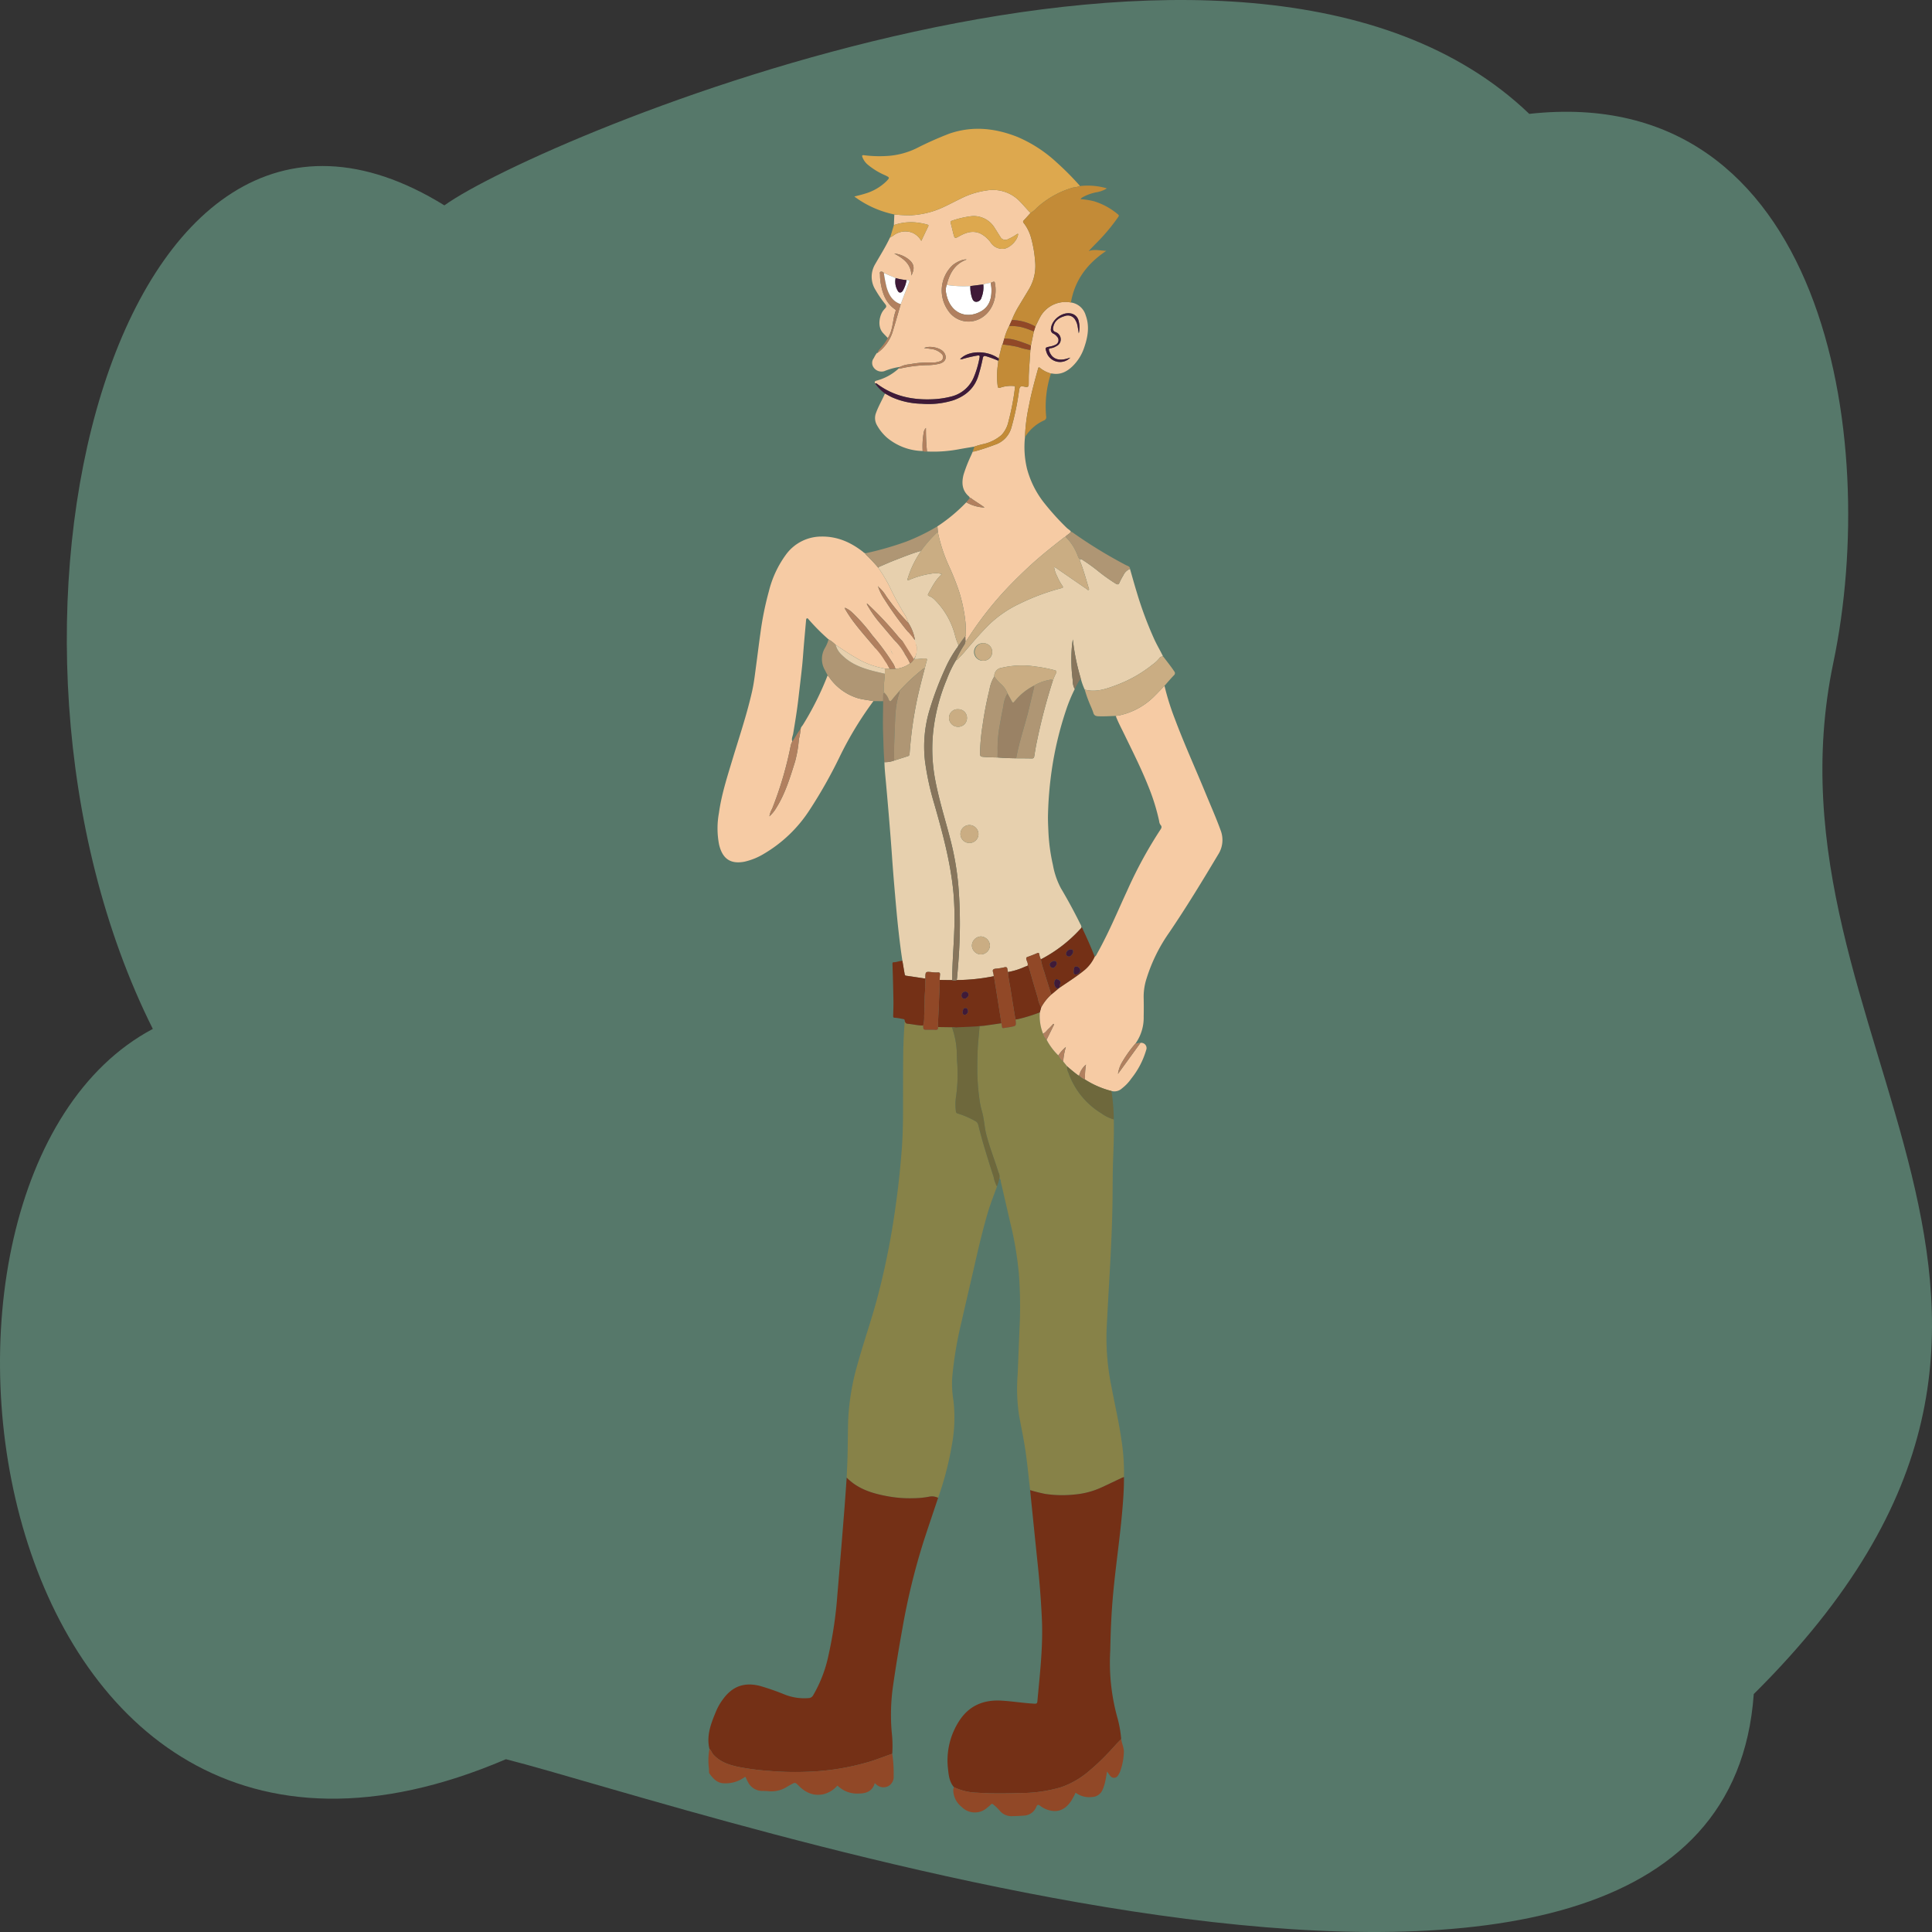 <svg xmlns="http://www.w3.org/2000/svg" width="600" height="600" viewBox="0 0 600 600">
  <rect x="0" y="0" width="600" height="600" fill="#333333" stroke="none"/>
  <title>character-nigel-dungsworth-full</title>
  <g id="Background">
    <path d="M544.645,526.105c122.376-121.409,0-202.348,24.715-320.314,14.671-70.028-2.749-180.572-94.432-170.429-88.92-85.186-308.079,7.638-336.922,28.416C35.792.546-13.656,197.342,47.459,319.539-41.278,366.568-6.049,616.237,157.12,546.34,213.784,560.598,534.408,671.02,544.645,526.105Z" fill="#56786a"/>
    <g>
      <g>
        <path d="M319.914,462.776c-.55-4.764-.972-9.545-1.77-14.277-.511-3.031-1.139-6.042-1.687-9.067a56.563,56.563,0,0,1-.413-12.582c.214-4.964.383-9.929.606-14.892a136.101,136.101,0,0,0-.223-16.335,108.653,108.653,0,0,0-2.743-16.174c-.948-4.122-1.888-8.246-2.859-12.363-.089-.376.015-.876-.469-1.099a2.697,2.697,0,0,0-.264-1.864c-1.219-3.92-2.731-7.744-3.773-11.726-.592-2.262-.658-4.603-1.26-6.854-.246-.921-.507-1.844-.669-2.782a64.589,64.589,0,0,1-.738-6.427c-.216-3.045-.156-6.087-.073-9.124.078-2.855.418-5.702.643-8.553.506-.04,1.016-.056,1.518-.125,1.757-.241,3.512-.501,5.267-.754.059.385.132.769.175,1.155.039.356.252.385.537.339.743-.12,1.492-.211,2.231-.354,1.622-.314,1.62-.324,1.48-1.982-.009-.111-.001-.224-0-.336.222-.029.447-.047.666-.09a50.17,50.17,0,0,0,6.829-2.111,14.987,14.987,0,0,0,.997,6.617,3.608,3.608,0,0,0,1.111,1.872,18.903,18.903,0,0,0,3.644,4.887,4.799,4.799,0,0,0,1.511,1.879q.614.756,1.227,1.513a3.175,3.175,0,0,0,.372,1.897,24.107,24.107,0,0,0,10.324,12.735,11.9,11.9,0,0,0,3.784,1.838c.071,3.923-.014,7.842-.183,11.762-.206,4.768-.139,9.541-.221,14.311-.118,6.856-.427,13.706-.811,20.552-.353,6.31-.723,12.619-1.03,18.932a76.077,76.077,0,0,0,1.597,17.833c1.035,5.484,2.297,10.927,3.074,16.459a64.437,64.437,0,0,1,.733,11.22c-.21.078-.428.14-.629.235-2.069.974-4.127,1.97-6.204,2.928a25.308,25.308,0,0,1-8.617,2.276,36.018,36.018,0,0,1-8.942-.185A48.432,48.432,0,0,1,319.914,462.776Z" fill="#878248"/>
        <path d="M350.93,176.677c.686,2.378,1.335,4.768,2.066,7.132a115.981,115.981,0,0,0,5.515,14.806c.823,1.765,1.818,3.435,2.661,5.186-.356.145-.78.13-1.033.508a10.252,10.252,0,0,1-2.272,2.134,40.135,40.135,0,0,1-10.906,6.22c-3.239,1.235-6.513,2.444-10.092,1.509a19.833,19.833,0,0,1-1.234-3.491,67.198,67.198,0,0,1-2.453-12.1,32.221,32.221,0,0,0-.391,3.599,49.719,49.719,0,0,0,.354,9.1,5.301,5.301,0,0,0,.628,2.714,48.673,48.673,0,0,0-2.708,6.562,106.638,106.638,0,0,0-4.459,18.78,115.031,115.031,0,0,0-1.134,13.445c-.055,1.773.035,3.55.112,5.327a58.074,58.074,0,0,0,1.412,10.519,24.636,24.636,0,0,0,2.451,7.179q3.24,5.47,6.054,11.159a1.928,1.928,0,0,1,.341,1.03c-.05.303-.299.468-.483.673A43.868,43.868,0,0,1,323.248,297.934a5.512,5.512,0,0,1-.49-1.604c-.1-.417-.242-.49-.638-.323-.986.416-1.981.815-2.992,1.167-.48.167-.466.391-.364.82.151.635.625,1.227.334,1.939-.287.107-.575.216-.863.322a21.684,21.684,0,0,1-5.189,1.619,4.115,4.115,0,0,1-.172-.729c-.037-.667-.251-.933-.998-.732a15.826,15.826,0,0,1-2.579.407c-.785.076-1.186.314-.864,1.186a5.917,5.917,0,0,1,.189,1.16,59.795,59.795,0,0,1-11.538,1.2,3.355,3.355,0,0,0,.12-.491c.393-4.267.716-8.542.835-12.824a142.587,142.587,0,0,0-.419-16.07,87.806,87.806,0,0,0-2.506-14.385c-1.617-6.303-3.617-12.51-4.772-18.931a50.971,50.971,0,0,1-.358-15.837,58.753,58.753,0,0,1,4.032-14.811,35.75,35.75,0,0,1,2.887-6.002c.298.02.457-.196.628-.38.711-.764,1.445-1.509,2.118-2.306,2.383-2.822,4.793-5.614,7.402-8.239a35.576,35.576,0,0,1,9.572-6.6,69.417,69.417,0,0,1,12.992-4.835c.525-.141.628-.296.316-.716a17.467,17.467,0,0,1-1.66-3.044,8.07,8.07,0,0,1-.908-2.78,2.169,2.169,0,0,1,1.004.541c3.047,2.091,6.083,4.197,9.131,6.287.172.118.358.403.577.265.271-.171.071-.451.001-.684-.795-2.642-1.521-5.305-2.508-7.887a1.813,1.813,0,0,1-.233-.974,1.131,1.131,0,0,1,.87.22,54.24,54.24,0,0,1,4.676,3.356,56.303,56.303,0,0,0,5.577,3.989c.543.325.903.433,1.209-.299a18.321,18.321,0,0,1,1.189-2.243A3.812,3.812,0,0,1,350.93,176.677Zm-23.93,34.616a22.159,22.159,0,0,1,.918-2.164c.334-.612.162-.834-.442-.997a45.998,45.998,0,0,0-5.872-1.132,27.464,27.464,0,0,0-10.567.404,2.558,2.558,0,0,0-2.244,2.668,11.521,11.521,0,0,0-1.497,4.076,106.238,106.238,0,0,0-2.103,10.82,63.144,63.144,0,0,0-.838,9.135c0.0.654.245.876.879.936,1.519.146,3.041.164,4.564.195,1.926.179,3.858.222,5.79.261,1.613.014,3.226.01,4.839.051.573.015.71-.276.787-.756.226-1.415.447-2.832.74-4.234A181.38,181.38,0,0,1,327,211.293Zm-22.381,85.118a2.908,2.908,0,0,0,2.816-2.797,2.967,2.967,0,0,0-2.849-2.791,2.918,2.918,0,0,0-2.75,2.776A2.845,2.845,0,0,0,304.62,296.411Zm-.75-37.41a2.834,2.834,0,0,0-2.821-2.773,2.782,2.782,0,0,0-.065,5.563A2.778,2.778,0,0,0,303.869,259.001Zm1.411-53.813A2.722,2.722,0,1,0,305.303,199.75a2.72,2.72,0,1,0-.023,5.438ZM297.609,220.268a2.653,2.653,0,0,0-2.874,2.753,2.781,2.781,0,0,0,2.713,2.684,2.706,2.706,0,0,0,2.857-2.686A2.675,2.675,0,0,0,297.609,220.268Z" fill="#e7d0ae"/>
        <path d="M309.616,368.478c-.952,2.682-2.028,5.328-2.83,8.054-1.607,5.466-2.909,11.014-4.169,16.57-1.341,5.913-2.757,11.809-4.087,17.724a116.889,116.889,0,0,0-2.847,17.44,32.842,32.842,0,0,0,.413,6.669,46.245,46.245,0,0,1-.411,13.403,98.445,98.445,0,0,1-4.346,16.834,4.239,4.239,0,0,0-2.923-.335,26.824,26.824,0,0,1-4.529.443,37.612,37.612,0,0,1-8.49-.655c-4.63-.864-9.037-2.239-12.453-5.74.094-2.31.219-4.619.274-6.93.086-3.64.085-7.283.192-10.922a74.27,74.27,0,0,1,2.966-17.559c1.827-6.631,4.118-13.123,5.912-19.764a231.423,231.423,0,0,0,5.091-23.978q1.784-11.207,2.651-22.518c.309-3.939.404-7.891.413-11.844.014-5.931-.003-11.862.055-17.793.034-3.498.221-6.993.477-10.484.159.408.307.785.862.835,1.62.147,3.211.554,4.849.56.059,1.315.059,1.315,1.358,1.32.785.003,1.573-.037,2.354.021.69.051,1.006-.167.895-.876l4.406.064a3.106,3.106,0,0,0,.079.413,26.618,26.618,0,0,1,1.337,6.838c.076,1.265.014,2.536.154,3.792a50.651,50.651,0,0,1-.286,10.007,16.992,16.992,0,0,0-.115,5.122.7.7,0,0,0,.62.63,28.377,28.377,0,0,1,5.357,2.312,1.791,1.791,0,0,1,.981,1.259c.541,2.153,1.108,4.301,1.742,6.429q1.434,4.813,2.986,9.591A11.001,11.001,0,0,0,309.616,368.478Z" fill="#878248"/>
        <path d="M319.914,462.776a48.432,48.432,0,0,0,4.748,1.186,36.018,36.018,0,0,0,8.942.185,25.308,25.308,0,0,0,8.617-2.276c2.077-.957,4.135-1.953,6.204-2.928.202-.095.419-.158.629-.235.031,3.672-.244,7.33-.568,10.983-.795,8.965-2.17,17.868-2.927,26.837-.451,5.342-.66,10.699-.757,16.06a63.76,63.76,0,0,0,2.331,21.273,35.723,35.723,0,0,1,1.065,6.24c-1.422,1.366-2.684,2.884-4.05,4.302a68.768,68.768,0,0,1-5.837,5.52,26.822,26.822,0,0,1-8.705,5.091,43.813,43.813,0,0,1-12.307,1.819c-4.598.129-9.209.214-13.814-.096a17.776,17.776,0,0,1-7.234-1.723c-1.379-1.587-1.62-3.583-1.823-5.526a22.556,22.556,0,0,1,3.454-15.033c3.088-4.769,7.548-6.625,13.116-6.307,3.449.197,6.858.773,10.307.95.649.033.812-.166.865-.755.772-8.518,1.794-17.02,1.393-25.603q-.39-8.334-1.26-16.631-.817-7.833-1.61-15.668Q320.301,466.609,319.914,462.776Z" fill="#743016"/>
        <path d="M271.251,217.737A108.724,108.724,0,0,0,260.697,235.165a147.877,147.877,0,0,1-9.341,16.491,42.567,42.567,0,0,1-14.142,13.514,20.043,20.043,0,0,1-6.017,2.436c-4.564.872-6.886-1.133-7.88-5.313a26.38,26.38,0,0,1-.049-9.796c.758-5.521,2.446-10.808,4.044-16.117,2.167-7.199,4.595-14.324,6.253-21.668.613-2.716.913-5.489,1.285-8.245.451-3.342.85-6.69,1.33-10.029A97.728,97.728,0,0,1,238.78,183.631,32.365,32.365,0,0,1,244.065,172.271,13.607,13.607,0,0,1,255.1,166.633c5.003-.076,9.175,1.815,12.986,4.805a1.501,1.501,0,0,0,.637.4c.034.103.037.237.106.305a54.479,54.479,0,0,1,3.93,4.17,48.048,48.048,0,0,1,3.442,5.707c1.276,2.731,2.714,5.374,4.233,7.978a11.717,11.717,0,0,1,1.686,3.474,65.173,65.173,0,0,1-6.898-8.323,11.603,11.603,0,0,0-2.416-2.892c-.037-.069-.073-.139-.109-.209-.02.019-.059.046-.056.054.032.069.072.135.11.202a16.146,16.146,0,0,0,1.93,3.83,100.769,100.769,0,0,0,7.271,10.058,1.519,1.519,0,0,0-.638.747,4.423,4.423,0,0,0-.243,3.006c-.806-.863-1.68-1.673-2.408-2.598a108.196,108.196,0,0,0-9.046-9.609c-.098-.097-.176-.292-.447-.177a35.183,35.183,0,0,0,4.407,6.293q2.256,2.685,4.525,5.358a4.08,4.08,0,0,0-.577.477c-1.437,1.705-1.017,3.338,1.028,4.046.948.328,1.67-.205,2.425-.619a15.848,15.848,0,0,1,1.655,2.912,9.117,9.117,0,0,1-4.556,1.694,6.084,6.084,0,0,0-.879-1.912,74.361,74.361,0,0,0-6.286-8.494,53.896,53.896,0,0,0-6.207-7.046,7.287,7.287,0,0,0-2.305-1.533.234.234,0,0,0-.029-.057c-.008-.009-.028-.006-.043-.008l.08.058a.804.804,0,0,0,.183.627,38.361,38.361,0,0,0,2.275,3.452c2.315,3.12,4.935,5.988,7.408,8.977a.494.494,0,0,0-.396.266,2.556,2.556,0,0,0-.003,2.472,3.093,3.093,0,0,0,2.972.808,17.138,17.138,0,0,1,1.471,2.394l-1.515-.014a1.658,1.658,0,0,0-.375-.151,24.94,24.94,0,0,1-8.608-3.277c-2.19-1.212-4.224-2.665-6.319-4.023a9.704,9.704,0,0,0-2.184-1.688,64.678,64.678,0,0,1-6.314-6.358c-.105-.128-.243-.274-.432-.17-.193.106-.215.311-.233.515-.221,2.522-.454,5.044-.67,7.566-.19,2.215-.321,4.437-.552,6.648-.35,3.356-.766,6.705-1.15,10.057-.422,3.689-1.022,7.35-1.638,11.01-.135.8-.612,1.584-.258,2.44a4.026,4.026,0,0,0-.492,1.239,112.14,112.14,0,0,1-5.776,19.635,7.162,7.162,0,0,0-.847,2.362l-.088.064c.017-.002.04.001.048-.009a.258.258,0,0,0,.03-.066,10.697,10.697,0,0,0,2.171-2.672c2.783-4.439,4.259-9.416,5.811-14.352a38.706,38.706,0,0,0,1.183-6.965,17.227,17.227,0,0,0,.524-3.147l-.007.009c.162-.039.15-.098.02-.17a4.199,4.199,0,0,1,.643-.987,93.799,93.799,0,0,0,7.742-15.494c.145.172.301.337.435.517a16.821,16.821,0,0,0,8.809,6.539C267.906,217.266,269.594,217.409,271.251,217.737Z" fill="#f6cba4"/>
        <path d="M262.945,458.887c3.416,3.5,7.823,4.876,12.453,5.74a37.612,37.612,0,0,0,8.49.655,26.824,26.824,0,0,0,4.529-.443,4.239,4.239,0,0,1,2.923.335c-1.507,4.513-3.048,9.016-4.515,13.542a207.722,207.722,0,0,0-6.582,27.072c-1.091,6.018-2.086,12.052-2.948,18.107a62.88,62.88,0,0,0-.374,13.924,37.764,37.764,0,0,1,.174,6.841c-2.463.814-4.861,1.805-7.353,2.542a76.435,76.435,0,0,1-18.871,3.032,95.805,95.805,0,0,1-12.027-.263,78.349,78.349,0,0,1-9.527-1.243c-2.895-.619-5.677-1.513-7.763-3.827-.493-.547-.666-1.287-1.235-1.761-1.018-4.316.592-8.16,2.196-11.993a17.178,17.178,0,0,1,2.008-3.426c2.938-4.046,6.64-5.38,11.511-4.137a75.986,75.986,0,0,1,7.75,2.707,16.506,16.506,0,0,0,7.32,1.067,1.66,1.66,0,0,0,1.421-.857,41.379,41.379,0,0,0,4.765-12.417,128.217,128.217,0,0,0,2.752-18.656q1.114-13.117,2.155-26.24C262.473,465.756,262.697,462.321,262.945,458.887Z" fill="#743016"/>
        <path d="M323.923,321.017a14.987,14.987,0,0,1-.997-6.617q.206-.759.412-1.518a14.989,14.989,0,0,1,3.15-4.015q1.125-.94,2.25-1.881.148-.111.295-.221c2.484-1.718,5.056-3.319,7.411-5.212a11.635,11.635,0,0,0,3.518-4.464c.413-.159.533-.562.722-.896.984-1.743,1.898-3.523,2.789-5.316,2.323-4.676,4.354-9.485,6.557-14.216a134.142,134.142,0,0,1,10.214-18.802c.39-.576.77-1.069.119-1.745a2.317,2.317,0,0,1-.371-1.105,64.828,64.828,0,0,0-3.427-10.955c-2.208-5.534-4.899-10.847-7.496-16.204-.885-1.825-1.85-3.615-2.566-5.52.471-.076.949-.121,1.411-.233a21.905,21.905,0,0,0,10.317-5.62c1.166-1.137,2.278-2.33,3.415-3.498a78.51,78.51,0,0,0,3.2,10.237c2.903,7.769,6.345,15.318,9.499,22.984,1.599,3.885,3.302,7.725,4.742,11.677a8.344,8.344,0,0,1-.79,7.53c-4.909,8.214-9.878,16.392-15.261,24.308a51.368,51.368,0,0,0-6.903,13.982,18.641,18.641,0,0,0-.963,5.892c.049,2.033.056,4.069.011,6.102a13.85,13.85,0,0,1-2.523,8.353,37.618,37.618,0,0,0-4.001,5.522,10.139,10.139,0,0,0-1.457,3.924l6.98-9.611a1.634,1.634,0,0,1,1.765,2.246,25.635,25.635,0,0,1-4.581,8.795,13.753,13.753,0,0,1-2.963,3.115,3.421,3.421,0,0,1-3.232.781,27.981,27.981,0,0,1-8.198-3.551,22.691,22.691,0,0,1,.287-4.64,6.6,6.6,0,0,0-2.125,3.395c-.192.057-.299-.065-.44-.17-1.136-.843-2.218-1.75-3.276-2.686q-.614-.756-1.227-1.513a20.174,20.174,0,0,1,.823-4.506,12.307,12.307,0,0,0-2.334,2.627,18.891,18.891,0,0,1-3.644-4.887q1.172-2.379,2.343-4.757l-.252-.171c-.481.51-.93,1.056-1.452,1.52C325.094,319.997,324.69,320.715,323.923,321.017Z" fill="#f6cba4"/>
        <path d="M275.724,104.988c-.505-.532-1.019-1.055-1.513-1.596-1.881-2.062-1.028-5.663.232-7.125.166-.192.329-.388.504-.571.407-.425.333-.79-.024-1.241a33.584,33.584,0,0,1-3.011-4.387,7.621,7.621,0,0,1-.163-7.958c1.549-2.712,3.225-5.351,4.567-8.177a.317.317,0,0,0,.188-.35l-.006.004c.528-.008.85-.415,1.248-.662a6.123,6.123,0,0,1,5.507-.683,5.806,5.806,0,0,1,2.86,2.571c.75-1.572,1.44-3.044,2.155-4.504.205-.42-.078-.504-.348-.577a20.375,20.375,0,0,0-4.242-.708,16.349,16.349,0,0,0-6.074.882q.071-1.651.141-3.301a44.133,44.133,0,0,0,5.22.25,27.934,27.934,0,0,0,6.476-1.155c3.084-.923,5.849-2.551,8.731-3.923a25.82,25.82,0,0,1,8.348-2.647,11.59,11.59,0,0,1,10.131,3.346c1.167,1.187,2.215,2.478,3.393,3.652-.681.752-1.348,1.517-2.05,2.248-.304.317-.368.511-.053.905a13.024,13.024,0,0,1,2.254,4.513,36.851,36.851,0,0,1,1.249,7.137,14.186,14.186,0,0,1-1.825,8.775c-.987,1.678-2.021,3.328-3.012,5.004a27.715,27.715,0,0,0-2.364,4.665q-.415.927-.83,1.854a18.681,18.681,0,0,0-1.519,3.919l-.544,1.845a1.546,1.546,0,0,0-.335.838c-.297,1.164-.578,2.332-.865,3.498-3.598-2.63-9.487-2.53-11.986.217a1.371,1.371,0,0,0,.887-.094,42.213,42.213,0,0,1,4.54-1.04c.489-.064.745-.004.622.599a29.03,29.03,0,0,1-1.802,6.157,10.164,10.164,0,0,1-6.945,5.964,27.661,27.661,0,0,1-6.369.88c-6.015.184-11.634-1.057-16.565-4.694a.894.894,0,0,0-.766-.27c-.226-.452-.1-.678.405-.827a16.31,16.31,0,0,0,6.729-3.6l.16-.175-.014.011a2.623,2.623,0,0,0,.591-.022,41.404,41.404,0,0,1,8.379-1.04,15.853,15.853,0,0,0,3.935-.499c1.716-.545,2.208-1.878,1.299-3.326-1.06-1.69-4.784-2.307-6.261-1.467.703.085,1.364.131,2.01.251a5.511,5.511,0,0,1,3.411,1.521,1.355,1.355,0,0,1-.588,2.352,6.662,6.662,0,0,1-2.498.376,29.31,29.31,0,0,0-6.824.53,8.23,8.23,0,0,0-2.986.802,20.424,20.424,0,0,0-4.88,1.329,2.988,2.988,0,0,1-3.335-1.165,2.419,2.419,0,0,1,.095-2.916,7.392,7.392,0,0,1,1.011-1.646c.069.119.136.174.192-.008l-.01.01a13.047,13.047,0,0,0,4.533-6.175c.909-2.958,1.746-5.938,2.614-8.908q1.24-3.253,2.481-6.507c.353-.921.347-.934-.681-.959a18.498,18.498,0,0,1-3.392-.636l-3.652-1.563a.907.907,0,0,0-1.033-.389c-.349.112-.156.595-.158.91a16.795,16.795,0,0,0,.364,3.433c.588,2.913,1.707,5.546,4.278,7.31.33.227.241.436.141.716a14.436,14.436,0,0,0-.565,2.289C277.144,101.102,276.903,103.187,275.724,104.988Zm31.963-17.145a9.324,9.324,0,0,0-2.31.489l-4.033.505a35.121,35.121,0,0,1-7.346-.339c.891-3.527,2.458-6.532,6.204-7.899-1.374-.17-3.613,1.04-4.539,1.934a10.797,10.797,0,0,0-1.257,13.853,7.577,7.577,0,0,0,9.478,2.808c4.544-2.053,5.917-7.28,5.077-11.387a.338.338,0,0,0-.496-.287C308.199,87.608,307.946,87.733,307.687,87.843Zm8.505-15.199c-.319-.052-.519.172-.742.326a14.979,14.979,0,0,1-2.307,1.255,1.746,1.746,0,0,1-2.493-.686c-.58-.868-1.099-1.776-1.68-2.643a7.6,7.6,0,0,0-7.192-3.769,28.317,28.317,0,0,0-6.163,1.431c-.436.129-.437.422-.336.802.267,1.006.497,2.021.749,3.03.447,1.792.44,1.774,2.046.885,1.954-1.081,3.97-1.737,6.208-.83a8.941,8.941,0,0,1,3.485,3.004,4.264,4.264,0,0,0,4.377,1.737C314.122,76.601,316.083,74.404,316.193,72.644Zm-38.473,6.092c2.727,1.508,5.249,3.144,5.313,6.838.795-1.629,1.1-3.029-.216-4.472A8.502,8.502,0,0,0,277.72,78.736Z" fill="#f6cba4"/>
        <path d="M281.071,199.946a4.425,4.425,0,0,1,.243-3.006,1.519,1.519,0,0,1,.638-.747c.8.792,1.33,1.817,2.209,2.541a.247.247,0,0,0,.026.063c.007.01.03.008.045.012l-.08-.066a13.957,13.957,0,0,0-2.031-5.27,11.717,11.717,0,0,0-1.686-3.474c-1.519-2.604-2.958-5.247-4.233-7.978a48.024,48.024,0,0,0-3.442-5.706,1.634,1.634,0,0,1,.842-.531c1.445-.621,2.883-1.263,4.35-1.828,2.671-1.029,5.322-2.119,8.086-2.89-.143.242-.275.492-.432.725a29.635,29.635,0,0,0-3.648,7.689c-.064.203-.272.43-.103.634.19.228.437.007.614-.068a27.377,27.377,0,0,1,6.819-1.905,6.451,6.451,0,0,1,3.229.161c-1.967,1.719-3.002,3.896-4.175,5.981-.236.42-.28.657.271.849a4.73,4.73,0,0,1,1.669,1.133,24.11,24.11,0,0,1,6.286,10.942,18.447,18.447,0,0,0,1.083,3.103,2.111,2.111,0,0,1-.507.963,38.263,38.263,0,0,0-2.947,4.946,100.652,100.652,0,0,0-5.52,14.274,39.572,39.572,0,0,0-1.418,15.821,84.741,84.741,0,0,0,2.901,13.372c2.6,9.082,5.067,18.188,5.953,27.642a92.22,92.22,0,0,1,.235,11.845c-.177,5.072-.632,10.133-.633,15.213l-3.894-.053c.032-.534.048-1.07.102-1.603.052-.517-.073-.779-.675-.735a9.349,9.349,0,0,1-1.693-.063c-2.168-.236-2.167-.244-2.178,1.907a2.61,2.61,0,0,1-.423.005c-1.844-.273-3.686-.563-5.532-.818-.385-.053-.434-.304-.481-.569-.238-1.352-.462-2.707-.691-4.061-.484-3.108-.865-6.229-1.214-9.355-.468-4.19-.825-8.389-1.191-12.588q-.469-5.378-.844-10.761c-.25-3.646-.546-7.289-.846-10.932q-.488-5.924-1.026-11.844c-.191-2.071-.418-4.138-.462-6.22a7.984,7.984,0,0,0,3.024-.501q2.135-.683,4.269-1.366a.664.664,0,0,0,.513-.671q.24-3.362.645-6.71c.344-2.845.801-5.67,1.343-8.483.741-3.838,1.744-7.614,2.727-11.395.205-.787.385-1.582.623-2.36.164-.535.01-.705-.538-.716-1.102-.023-2.182.29-3.286.176a7.675,7.675,0,0,0,.687-3.842c-.023-.635-.219-.826-.821-.509a2.593,2.593,0,0,1-1.722.252c-.418-.081-.551-.665-1.051-.633Z" fill="#e7d0ae"/>
        <path d="M332.585,93.937a5.58,5.58,0,0,1,4.591,3.996c1.246,3.384.664,6.715-.469,9.995a14.474,14.474,0,0,1-3.58,5.772c-1.793,1.742-3.823,2.779-6.41,2.293a1.594,1.594,0,0,0-.339.008,9.358,9.358,0,0,1-3.299-1.659c-.44-.388-.562-.348-.722.238-1.032,3.772-2.084,7.541-2.8,11.388a53.655,53.655,0,0,0-1.238,9.782,28.778,28.778,0,0,0,.641,9.873,29.197,29.197,0,0,0,5.583,10.895,80.494,80.494,0,0,0,6.702,7.379c.437.44,1.032.7,1.367,1.245-.442.663-1.237.934-1.725,1.545a3.055,3.055,0,0,0-.446.244c-4.045,3.157-8.062,6.357-11.782,9.89-2.989,2.839-5.912,5.751-8.625,8.869a106.908,106.908,0,0,0-9.664,12.917c-.136.214-.22.472-.544.454l-.038-1.507c.265-.216.187-.519.179-.79-.035-1.181-.018-2.358-.139-3.544a48.771,48.771,0,0,0-2.014-9.637,83.262,83.262,0,0,0-3.099-7.773,49.029,49.029,0,0,1-3.446-10.49l-.149-1.857a51.747,51.747,0,0,0,8.973-7.465,12.388,12.388,0,0,0,5.662,1.618c-1.35-1.056-2.847-1.853-4.178-2.896-.093-.073-.267-.045-.403-.064a.756.756,0,0,0-.285-.502c-2.128-1.854-2.289-4.186-1.654-6.72a45.504,45.504,0,0,1,2.407-6.119c.149-.362.309-.72.464-1.08a2.514,2.514,0,0,0,.833-.118c2.07-.574,4.098-1.271,6.109-2.023a7.789,7.789,0,0,0,5.066-5.377,80.573,80.573,0,0,0,2.313-11.066c.253-1.709.332-1.875,2.001-1.51.8.175,1.027-.128,1.041-.811.022-1.101-.009-2.205.051-3.304.136-2.446.314-4.89.476-7.334q.082-.672.164-1.343l.904-4.394.502-1.545c.432-.879.84-1.77,1.3-2.635A8.981,8.981,0,0,1,332.585,93.937Zm-.17,17.126c-.542.156-1.079.34-1.629.462-2.468.548-4.223-.358-4.941-2.522-.153-.462-.207-.781.46-.856a4.19,4.19,0,0,0,1.738-.643,2.267,2.267,0,0,0,1.376-2.153,2.392,2.392,0,0,0-1.58-2.216c-.773-.275-.875-.754-.758-1.44.355-2.072,1.799-3.029,3.651-3.556a2.618,2.618,0,0,1,3.248,1.299,5.124,5.124,0,0,1,.655,1.731c.138.73.243,1.467.388,2.358a8.191,8.191,0,0,0-.078-4.019,3.022,3.022,0,0,0-2.392-2.164c-2.708-.547-6.002,2.017-6.179,4.762a1.344,1.344,0,0,0,.786,1.524,3.232,3.232,0,0,1,1.108.91,1.556,1.556,0,0,1-.441,2.508,6.301,6.301,0,0,1-1.852.587c-1.397.3-1.421.325-.989,1.699.042.134.09.267.142.398a4.437,4.437,0,0,0,7.276,1.323l.038-.011Z" fill="#f6cba4"/>
        <path d="M320.046,66.128c-1.178-1.174-2.226-2.465-3.393-3.652a11.59,11.59,0,0,0-10.131-3.346,25.82,25.82,0,0,0-8.348,2.647c-2.882,1.372-5.647,3-8.731,3.923a27.934,27.934,0,0,1-6.476,1.155,44.133,44.133,0,0,1-5.22-.25,31.725,31.725,0,0,1-8.491-3.074,30.54,30.54,0,0,1-3.929-2.499c1.122-.297,2.177-.525,3.197-.858a15.817,15.817,0,0,0,6.645-3.774c1.205-1.232,1.2-1.244-.296-1.971a21.866,21.866,0,0,1-5.469-3.365,5.798,5.798,0,0,1-1.549-2.191c-.197-.514-.191-.755.501-.663a37.836,37.836,0,0,0,7.872.173,24.151,24.151,0,0,0,8.44-2.355,104.737,104.737,0,0,1,10.219-4.547c7.194-2.458,14.218-1.685,21.124,1.057a42.1,42.1,0,0,1,12.169,7.924,86.997,86.997,0,0,1,6.77,6.778c.15.165.342.304.378.548a7.525,7.525,0,0,1-2.018.445,28.006,28.006,0,0,0-11.32,6.32A7.871,7.871,0,0,1,320.046,66.128Z" fill="#dda84e"/>
        <path d="M320.046,66.128a7.871,7.871,0,0,0,1.944-1.573,28.006,28.006,0,0,1,11.32-6.32,7.525,7.525,0,0,0,2.018-.445,21.215,21.215,0,0,1,7.817.536c.158.043.312.1.602.194a8.938,8.938,0,0,1-3.135,1.174,14.373,14.373,0,0,0-4.221,1.467,2.249,2.249,0,0,0-.836.69,23.131,23.131,0,0,1,4.177.645,21.112,21.112,0,0,1,7.457,4.078c.443.343.255.561.032.886a58.727,58.727,0,0,1-6.386,7.675c-.904.928-1.824,1.84-2.731,2.841,1.74-.659,3.46-.146,5.459-.066-5.958,3.973-9.784,9.123-10.978,16.029a8.981,8.981,0,0,0-9.718,4.837c-.459.864-.868,1.756-1.3,2.635a15.695,15.695,0,0,0-7.323-2.034,27.713,27.713,0,0,1,2.364-4.665c.991-1.676,2.025-3.326,3.012-5.004a14.186,14.186,0,0,0,1.825-8.775,36.851,36.851,0,0,0-1.249-7.137,13.024,13.024,0,0,0-2.254-4.513c-.315-.394-.251-.588.053-.905C318.698,67.644,319.365,66.879,320.046,66.128Z" fill="#c38b37"/>
        <path d="M286.542,140.07a17.89,17.89,0,0,1-11.043-4.12,14.55,14.55,0,0,1-3.163-3.926,4.412,4.412,0,0,1-.263-3.834c.748-2.072,1.89-3.965,2.763-5.98.771.411,1.523.865,2.318,1.226a24.023,24.023,0,0,0,9.062,1.951,25.827,25.827,0,0,0,9.969-1.116c3.804-1.37,6.556-3.794,7.717-7.806a52.085,52.085,0,0,0,1.301-5.163c.146-.805.471-.843,1.133-.645a37.041,37.041,0,0,1,3.653,1.348,7.183,7.183,0,0,1-.033.928,24.142,24.142,0,0,0-.124,6.906c.071.563.232.788.859.543a9.977,9.977,0,0,1,4.007-.514c.353.011.578.026.509.515a76.518,76.518,0,0,1-2,10.435,8.931,8.931,0,0,1-2.152,4.25,12.981,12.981,0,0,1-5.447,2.794,24.136,24.136,0,0,0-3.005.836c-1.742.298-3.487.575-5.224.899a42.764,42.764,0,0,1-9.492.624,71.342,71.342,0,0,1-.332-7.314,2.499,2.499,0,0,0-.674,1.359A24.018,24.018,0,0,0,286.542,140.07Z" fill="#f6cba4"/>
        <path d="M220.319,543.139c.569.474.742,1.215,1.235,1.761,2.086,2.314,4.868,3.208,7.763,3.827a78.349,78.349,0,0,0,9.527,1.243,95.805,95.805,0,0,0,12.027.263,76.435,76.435,0,0,0,18.871-3.032c2.493-.737,4.891-1.728,7.353-2.542a40.855,40.855,0,0,1,.437,6.919,3.245,3.245,0,0,1-1.814,3.197,3.307,3.307,0,0,1-3.695-.703c-.104-.089-.212-.174-.366-.301-.704,2.551-2.678,3.201-4.914,3.227a8.659,8.659,0,0,1-6.669-2.483,8.443,8.443,0,0,1-4.317,2.691c-3.061.656-5.549-.463-7.673-2.588-1.122-1.123-1.106-1.142-2.494-.379-.421.231-.846.458-1.248.719a8.954,8.954,0,0,1-5.848,1.289c-.563-.049-1.131-.038-1.697-.055a4.988,4.988,0,0,1-4.559-2.866,8.839,8.839,0,0,1-.547-1.143c-.137-.394-.272-.396-.587-.164a10.041,10.041,0,0,1-6.245,1.798c-2.103-.018-3.369-1.447-4.491-2.958-.275-.37-.147-1.039-.198-1.571A20.13,20.13,0,0,1,220.319,543.139Z" fill="#914827"/>
        <path d="M296.251,555.013a17.776,17.776,0,0,0,7.234,1.723c4.605.31,9.216.224,13.814.096a43.813,43.813,0,0,0,12.307-1.819,26.822,26.822,0,0,0,8.705-5.091,68.768,68.768,0,0,0,5.837-5.52c1.366-1.418,2.628-2.935,4.05-4.302.2,1.416.916,2.719.82,4.211a19.44,19.44,0,0,1-1.158,5.865,2.933,2.933,0,0,1-.141.308c-.383.725-.724,1.568-1.673,1.627-.908.056-1.352-.702-1.811-1.351-.112-.158-.224-.316-.425-.599-.184,1.019-.329,1.915-.51,2.805a13.024,13.024,0,0,1-.945,2.972,3.591,3.591,0,0,1-3.131,2.132,7.167,7.167,0,0,1-5.191-1.332,23.147,23.147,0,0,1-1.426,2.648c-1.26,1.802-2.838,3.097-5.165,3.055a7.777,7.777,0,0,1-4.394-1.617c-.643-.46-.885-.432-1.213.321a4.368,4.368,0,0,1-3.966,2.721c-1.214.092-2.426.144-3.643.16a4.708,4.708,0,0,1-3.844-1.814,15.011,15.011,0,0,0-1.903-1.806c-.28-.236-.491-.286-.775.019a9.895,9.895,0,0,1-1.023.888,5.743,5.743,0,0,1-8.053-.179,6.759,6.759,0,0,1-2.578-5.047A2.53,2.53,0,0,1,296.251,555.013Z" fill="#914827"/>
        <path d="M361.645,212.981c-1.137,1.168-2.248,2.361-3.415,3.498a21.905,21.905,0,0,1-10.317,5.62c-.462.113-.941.157-1.411.233-1.776.063-3.551.181-5.332.114-.787-.03-1.389-.186-1.629-1.085a23.563,23.563,0,0,0-.867-2.199,40.582,40.582,0,0,1-1.805-4.988c3.579.935,6.853-.273,10.092-1.509a40.135,40.135,0,0,0,10.906-6.22,10.252,10.252,0,0,0,2.272-2.134c.253-.378.677-.363,1.033-.508,1.178,1.54,2.402,3.046,3.476,4.664a.851.851,0,0,1-.075,1.251C363.56,210.768,362.617,211.888,361.645,212.981Z" fill="#caad83"/>
        <path d="M309.616,368.478a11.001,11.001,0,0,1-1.06-3.065q-1.556-4.775-2.986-9.591c-.634-2.127-1.201-4.276-1.742-6.429a1.791,1.791,0,0,0-.981-1.259,28.377,28.377,0,0,0-5.357-2.312.7.7,0,0,1-.62-.63,16.992,16.992,0,0,1,.115-5.122,50.651,50.651,0,0,0,.286-10.007c-.14-1.256-.079-2.527-.154-3.792a26.618,26.618,0,0,0-1.337-6.838,3.093,3.093,0,0,1-.079-.414c.452-.113.897.1,1.328.065,2.395-.196,4.806-.13,7.195-.427-.225,2.851-.565,5.698-.643,8.553-.083,3.037-.143,6.079.073,9.124a64.589,64.589,0,0,0,.738,6.427c.162.938.423,1.86.669,2.782.602,2.251.668,4.592,1.26,6.854,1.042,3.982,2.554,7.805,3.773,11.726a2.697,2.697,0,0,1,.264,1.864A15.349,15.349,0,0,1,309.616,368.478Z" fill="#6e683c"/>
        <path d="M257.317,198.572a9.706,9.706,0,0,1,2.184,1.688,6.7,6.7,0,0,0,2.091,3.297c3.657,3.59,8.465,4.589,13.216,5.687-.083,1.653-.374,3.291-.342,4.951a1.614,1.614,0,0,0,.18.979c-.339.157-.348.458-.348.772-0.0.607-.013,1.214-.02,1.821l-3.028-.03c-1.656-.328-3.344-.472-4.976-.953a16.821,16.821,0,0,1-8.809-6.539c-.134-.181-.289-.345-.435-.517-.273-.525-.555-1.045-.817-1.576a6.806,6.806,0,0,1-.011-6.937A10.639,10.639,0,0,0,257.317,198.572Z" fill="#af9674"/>
        <path d="M302.604,138.697a24.136,24.136,0,0,1,3.005-.836,12.981,12.981,0,0,0,5.447-2.794,8.931,8.931,0,0,0,2.152-4.25,76.518,76.518,0,0,0,2-10.435c.069-.488-.156-.504-.509-.515a9.977,9.977,0,0,0-4.007.514c-.627.245-.788.02-.859-.543a24.142,24.142,0,0,1,.124-6.906,7.175,7.175,0,0,0,.033-.929c.261-.176.181-.433.162-.675.287-1.166.568-2.334.865-3.498a1.546,1.546,0,0,1,.335-.838,37.12,37.12,0,0,1,4.813.767,21.452,21.452,0,0,0,3.834.931c-.161,2.445-.34,4.888-.476,7.334-.061,1.099-.029,2.203-.051,3.304-.014.683-.241.986-1.041.811-1.669-.365-1.749-.198-2.001,1.51a80.573,80.573,0,0,1-2.313,11.066,7.789,7.789,0,0,1-5.066,5.377c-2.012.752-4.039,1.449-6.109,2.023a2.514,2.514,0,0,1-.833.118Q302.355,139.466,302.604,138.697Z" fill="#c38b37"/>
        <path d="M280.25,298.396c.229,1.354.452,2.709.691,4.061.047.265.096.516.481.569,1.847.255,3.688.546,5.532.818a2.61,2.61,0,0,0,.423-.005c-.015,1.458-.025,2.911-.128,4.371-.172,2.433-.082,4.884-.24,7.318a9.421,9.421,0,0,1-.321,2.963c-1.638-.006-3.229-.413-4.849-.56-.555-.05-.702-.427-.862-.835.075-.581-.443-.631-.749-.656a16.494,16.494,0,0,0-2.378-.378c-.5.031-.473-.339-.464-.705.039-1.55.104-3.101.077-4.651q-.101-5.709-.301-11.415c-.014-.39.18-.454.361-.454C278.459,298.839,279.319,298.398,280.25,298.396Z" fill="#743016"/>
        <path d="M330.886,166.687c.489-.611,1.283-.882,1.725-1.545a2.587,2.587,0,0,1,.53.235,144.627,144.627,0,0,0,16.524,10.117c.495.274,1.266.345,1.265,1.183a3.812,3.812,0,0,0-2.073,2.009,18.321,18.321,0,0,0-1.189,2.243c-.306.732-.666.624-1.209.299a56.303,56.303,0,0,1-5.577-3.989,54.24,54.24,0,0,0-4.676-3.356,1.132,1.132,0,0,0-.871-.221c-.518-.44-.6-1.108-.876-1.674A15.79,15.79,0,0,0,330.886,166.687Z" fill="#af9674"/>
        <path d="M336.971,335.268a27.981,27.981,0,0,0,8.198,3.551,59.915,59.915,0,0,1,.727,8.819,11.9,11.9,0,0,1-3.783-1.838A24.107,24.107,0,0,1,331.789,333.065a3.175,3.175,0,0,1-.372-1.897c1.058.937,2.14,1.844,3.276,2.686.141.105.248.226.44.17A6.057,6.057,0,0,0,336.971,335.268Z" fill="#6e683c"/>
        <path d="M291.121,163.462q.074.929.149,1.857c-.349.03-.515.319-.741.522a41.535,41.535,0,0,0-4.492,5.223c-2.764.771-5.415,1.862-8.086,2.89-1.467.565-2.905,1.208-4.35,1.828a1.634,1.634,0,0,0-.842.531,54.432,54.432,0,0,0-3.93-4.17c-.069-.068-.072-.202-.106-.305a99.45,99.45,0,0,0,12.681-3.621A63.056,63.056,0,0,0,291.121,163.462Z" fill="#af9674"/>
        <path d="M318.319,135.75a53.655,53.655,0,0,1,1.238-9.782c.717-3.847,1.768-7.615,2.8-11.388.16-.585.282-.626.722-.238a9.357,9.357,0,0,0,3.299,1.659,32.969,32.969,0,0,0-1.484,13.34,1.035,1.035,0,0,1-.612,1.199A13.494,13.494,0,0,0,318.319,135.75Z" fill="#c38b37"/>
        <path d="M274.278,217.768c.007-.607.02-1.214.02-1.821 0-.314.009-.615.348-.772a4.922,4.922,0,0,1,1.356,2.083c.301.666.547.622.962.111.738-.909,1.51-1.79,2.268-2.683a.337.337,0,0,1,.108.446c-1.206,3.35-1.309,6.874-1.424,10.356-.113,3.424-.334,6.853-.218,10.284.005.14-.005.281-.007.422a7.982,7.982,0,0,1-3.024.501c-.249-2.951-.303-5.91-.409-8.867C274.139,224.472,274.242,221.121,274.278,217.768Z" fill="#9a8265"/>
        <path d="M310.151,111.329c.018.242.098.5-.162.675a37.05,37.05,0,0,0-3.653-1.347c-.662-.199-.987-.16-1.133.645a52.085,52.085,0,0,1-1.301,5.163c-1.161,4.013-3.914,6.436-7.717,7.806a25.827,25.827,0,0,1-9.969,1.116,24.023,24.023,0,0,1-9.062-1.951c-.794-.361-1.546-.815-2.318-1.226a12.362,12.362,0,0,1-3.069-3.161.894.894,0,0,1,.766.269c4.931,3.637,10.55,4.878,16.565,4.694a27.661,27.661,0,0,0,6.369-.88,10.164,10.164,0,0,0,6.945-5.964,29.03,29.03,0,0,0,1.802-6.157c.123-.603-.133-.663-.622-.599a42.213,42.213,0,0,0-4.54,1.04,1.371,1.371,0,0,1-.887.094C300.664,108.8,306.554,108.699,310.151,111.329Z" fill="#3f1a38"/>
        <path d="M277.605,69.906a16.349,16.349,0,0,1,6.074-.882,20.375,20.375,0,0,1,4.242.708c.27.073.553.157.348.577-.714,1.46-1.405,2.932-2.155,4.504a5.806,5.806,0,0,0-2.86-2.571,6.123,6.123,0,0,0-5.507.683c-.398.247-.72.654-1.248.662Z" fill="#dda84e"/>
        <path d="M279.735,94.457c-.868,2.97-1.705,5.95-2.614,8.908a13.047,13.047,0,0,1-4.533,6.175c.038-.674.595-1.031.95-1.501a16.243,16.243,0,0,0,2.185-3.051c1.179-1.801,1.419-3.885,1.793-5.927a14.436,14.436,0,0,1,.565-2.289c.1-.28.189-.49-.141-.716-2.571-1.764-3.69-4.397-4.278-7.31a16.795,16.795,0,0,1-.364-3.433c.002-.315-.191-.798.158-.91a.907.907,0,0,1,1.033.389,44.35,44.35,0,0,0,.865,4.466C276.048,91.588,277.199,93.628,279.735,94.457Z" fill="#b1805f"/>
        <path d="M279.515,113.935a8.23,8.23,0,0,1,2.986-.802,29.31,29.31,0,0,1,6.824-.53,6.662,6.662,0,0,0,2.498-.376,1.355,1.355,0,0,0,.588-2.352A5.511,5.511,0,0,0,289,108.355c-.646-.121-1.307-.166-2.01-.251,1.476-.84,5.201-.222,6.261,1.467.909,1.448.417,2.781-1.299,3.326a15.853,15.853,0,0,1-3.935.499,41.404,41.404,0,0,0-8.379,1.04,2.623,2.623,0,0,1-.591.022Z" fill="#b1805f"/>
        <path d="M354.18,323.882l-6.98,9.611a10.139,10.139,0,0,1,1.457-3.924,37.618,37.618,0,0,1,4.001-5.522C353.176,324.089,353.655,323.772,354.18,323.882Z" fill="#b1805f"/>
        <path d="M286.542,140.07a24.018,24.018,0,0,1,.34-5.804,2.499,2.499,0,0,1,.674-1.359,71.342,71.342,0,0,0,.332,7.314A2.505,2.505,0,0,1,286.542,140.07Z" fill="#b1805f"/>
        <path d="M301.175,154.656c.136.019.31-.01.403.064,1.331,1.043,2.828,1.84,4.178,2.896a12.388,12.388,0,0,1-5.662-1.618Q300.634,155.327,301.175,154.656Z" fill="#b1805f"/>
        <path d="M276.505,73.582a.317.317,0,0,1-.188.35C276.343,73.796,276.323,73.635,276.505,73.582Z" fill="#dda84e"/>
        <path d="M279.061,114.447l-.16.175Z" fill="#b1805f"/>
        <path d="M272.599,109.529c-.057.182-.123.127-.192.008Z" fill="#b1805f"/>
        <path d="M304.223,318.658c-2.388.297-4.799.231-7.195.427-.43.035-.876-.178-1.328-.065q-2.203-.031-4.406-.064c.01-2.467.239-4.926.299-7.388.059-2.413.269-4.821.227-7.237l3.894.053a1.387,1.387,0,0,0,1.37-.02,59.797,59.797,0,0,0,11.538-1.2c.06.273.134.543.179.818q.48,2.931.95,5.863.633,3.965,1.257,7.931c-1.756.253-3.51.513-5.267.754C305.239,318.603,304.729,318.618,304.223,318.658Zm-4.711-8.498c.599-.01,1.337-.765,1.285-1.238a1.034,1.034,0,0,0-1.073-.977,1.22,1.22,0,0,0-1.116,1.232A.956.956,0,0,0,299.512,310.16Zm-.569,4.086c-.017.573.224.901.625.938a1.182,1.182,0,0,0,1.05-1.137c-.042-.498-.234-1.019-.831-.99C299.022,313.094,299.09,313.812,298.943,314.246Z" fill="#743016"/>
        <path d="M323.339,312.883q-.206.759-.412,1.518a50.168,50.168,0,0,1-6.829,2.111c-.22.043-.444.061-.666.09a4.388,4.388,0,0,1-.168-.56c-.454-2.786-.924-5.571-1.345-8.362-.292-1.935-.762-3.843-.872-5.805a21.684,21.684,0,0,0,5.189-1.619c.288-.106.575-.215.863-.322.317.035.365.261.44.524.892,3.102,1.767,6.209,2.723,9.291A9.47,9.47,0,0,0,323.339,312.883Z" fill="#743016"/>
        <path d="M313.047,301.874c.11,1.962.58,3.87.872,5.805.421,2.792.89,5.576,1.345,8.362a4.386,4.386,0,0,0,.168.56c-0.0.112-.009.225 0.0.336.14,1.658.142,1.668-1.48,1.982-.739.143-1.488.234-2.231.354-.285.046-.497.017-.537-.339-.043-.387-.115-.77-.175-1.155q-.628-3.966-1.257-7.931-.468-2.933-.95-5.863c-.045-.275-.119-.545-.179-.818a5.917,5.917,0,0,0-.189-1.16c-.322-.872.079-1.11.864-1.186a15.826,15.826,0,0,0,2.579-.407c.746-.2.96.066.998.732A4.115,4.115,0,0,0,313.047,301.874Z" fill="#914827"/>
        <path d="M323.923,321.017c.766-.302,1.171-1.021,1.751-1.536.522-.464.971-1.01,1.452-1.52l.252.171q-1.171,2.379-2.343,4.757A3.605,3.605,0,0,1,323.923,321.017Z" fill="#b1805f"/>
        <path d="M328.679,327.776a12.307,12.307,0,0,1,2.334-2.627,20.174,20.174,0,0,0-.823,4.506A4.798,4.798,0,0,1,328.679,327.776Z" fill="#b1805f"/>
        <path d="M330.886,166.687a15.79,15.79,0,0,1,3.571,5.303c.276.565.358,1.234.876,1.674a1.814,1.814,0,0,0,.233.974c.987,2.582,1.713,5.245,2.508,7.887.07.234.271.513-.001.684-.219.138-.405-.147-.577-.265-3.048-2.09-6.084-4.196-9.131-6.287a2.169,2.169,0,0,0-1.004-.541,8.07,8.07,0,0,0,.908,2.78,17.467,17.467,0,0,0,1.66,3.044c.312.419.209.574-.316.716a69.417,69.417,0,0,0-12.992,4.835,35.576,35.576,0,0,0-9.572,6.6c-2.609,2.625-5.019,5.417-7.402,8.239-.673.797-1.407,1.542-2.118,2.306-.171.183-.33.399-.628.38a29.204,29.204,0,0,1,2.378-4.494,2.734,2.734,0,0,0,.545-1.461c.324.019.408-.239.544-.454a106.908,106.908,0,0,1,9.664-12.917c2.714-3.118,5.636-6.03,8.625-8.869,3.721-3.533,7.737-6.733,11.782-9.89A3.055,3.055,0,0,1,330.886,166.687Z" fill="#caad83"/>
        <path d="M299.826,199.06a2.734,2.734,0,0,1-.545,1.461,29.204,29.204,0,0,0-2.378,4.494,35.751,35.751,0,0,0-2.887,6.002,58.753,58.753,0,0,0-4.032,14.811,50.971,50.971,0,0,0,.358,15.837c1.155,6.421,3.155,12.627,4.772,18.931a87.806,87.806,0,0,1,2.506,14.385,142.587,142.587,0,0,1,.419,16.07c-.119,4.283-.442,8.557-.835,12.824a3.355,3.355,0,0,1-.12.491,1.387,1.387,0,0,1-1.37.02c.001-5.08.455-10.141.633-15.213a92.22,92.22,0,0,0-.235-11.845c-.886-9.454-3.353-18.56-5.953-27.642a84.741,84.741,0,0,1-2.901-13.372,39.572,39.572,0,0,1,1.418-15.821,100.652,100.652,0,0,1,5.52-14.274,38.263,38.263,0,0,1,2.947-4.946,2.105,2.105,0,0,0,.507-.963c.292-.106.377-.4.551-.612a25.893,25.893,0,0,1,1.588-2.145Z" fill="#87755c"/>
        <path d="M335.842,287.995c.365.19.418.581.569.902,1.268,2.694,2.482,5.412,3.551,8.193a11.633,11.633,0,0,1-3.518,4.464c-2.355,1.893-4.926,3.494-7.411,5.212l-.047-.046c.096-.434.177-.872.292-1.301a.891.891,0,0,0-.521-1.097c-.363-.209-.781-.385-1.057.002a1.894,1.894,0,0,0-.114,1.816c.195.561.481.864,1.094.78l.058.067q-1.125.94-2.25,1.881c-.717-2.298-1.463-4.587-2.14-6.897a24.145,24.145,0,0,1-1.1-4.038,43.868,43.868,0,0,0,12.111-9.266C335.543,288.464,335.792,288.299,335.842,287.995Zm-2.395,13.424c-.037.635-.049,1.156.606,1.239a1.625,1.625,0,0,0,1.434-1.227,1.337,1.337,0,0,0-1.231-1.282C333.313,300.2,333.591,301.015,333.447,301.419Zm-.173-5.776c.034-.413-.07-.703-.556-.765a1.453,1.453,0,0,0-1.626,1.21c-.091.619.351.86.833.967C332.4,297.161,333.187,296.297,333.275,295.643Zm-5.774,2.802c-.76.01-1.568.64-1.503,1.133a1.088,1.088,0,0,0,.981,1.014c.452.054,1.199-.829,1.196-1.367A.689.689,0,0,0,327.501,298.445Z" fill="#743016"/>
        <path d="M315.586,235.495c-1.932-.039-3.864-.081-5.79-.261.008-.705.041-1.411.02-2.115a39.827,39.827,0,0,1,.699-8.033c.332-1.902.674-3.806,1.08-5.69a9.824,9.824,0,0,1,1.294-4.051q.689,1.252,1.377,2.505c.189.346.401.457.69.097.141-.175.296-.338.445-.506a18.7,18.7,0,0,1,5.63-4.47c.203.145.146.322.096.526-.521,2.151-1.029,4.304-1.543,6.457C318.345,225.159,316.522,230.213,315.586,235.495Z" fill="#9a8265"/>
        <path d="M312.889,215.345a9.825,9.825,0,0,0-1.294,4.051c-.407,1.884-.748,3.788-1.08,5.69a39.827,39.827,0,0,0-.699,8.033c.021.704-.012,1.409-.02,2.115-1.523-.03-3.044-.049-4.564-.194-.634-.061-.879-.283-.879-.936a63.144,63.144,0,0,1,.838-9.135,106.238,106.238,0,0,1,2.103-10.82,11.516,11.516,0,0,1,1.497-4.075,12.874,12.874,0,0,0,2.298,2.562A7.636,7.636,0,0,1,312.889,215.345Z" fill="#af9674"/>
        <path d="M315.586,235.495c.937-5.282,2.759-10.336,4-15.54.513-2.153,1.022-4.306,1.543-6.457.05-.205.107-.381-.096-.526a14.557,14.557,0,0,1,4.931-1.831,1.018,1.018,0,0,1,1.037.153,181.382,181.382,0,0,0-5.049,19.262c-.294,1.402-.514,2.819-.74,4.234-.077.48-.213.771-.787.756C318.812,235.504,317.199,235.509,315.586,235.495Z" fill="#af9674"/>
        <path d="M327,211.293a1.018,1.018,0,0,0-1.037-.153,14.557,14.557,0,0,0-4.931,1.831,18.698,18.698,0,0,0-5.63,4.47c-.149.168-.304.331-.445.506-.29.36-.501.249-.69-.097q-.686-1.254-1.377-2.505a7.635,7.635,0,0,0-1.799-2.71,12.874,12.874,0,0,1-2.298-2.562,2.558,2.558,0,0,1,2.244-2.669,27.464,27.464,0,0,1,10.567-.404,45.998,45.998,0,0,1,5.872,1.132c.604.163.776.386.442.997A22.159,22.159,0,0,0,327,211.293Z" fill="#caad83"/>
        <path d="M323.248,297.934a24.145,24.145,0,0,0,1.1,4.038c.678,2.309,1.423,4.599,2.14,6.897a14.992,14.992,0,0,0-3.15,4.015,9.473,9.473,0,0,1-1.076-3.135c-.956-3.082-1.831-6.189-2.723-9.291-.076-.263-.124-.49-.44-.524.291-.712-.183-1.304-.334-1.939-.102-.429-.117-.653.364-.82,1.01-.352,2.006-.751,2.992-1.167.396-.167.538-.094.638.323A5.512,5.512,0,0,0,323.248,297.934Z" fill="#914827"/>
        <path d="M304.62,296.411a2.845,2.845,0,0,1-2.784-2.812,2.918,2.918,0,0,1,2.75-2.776,2.967,2.967,0,0,1,2.849,2.791A2.908,2.908,0,0,1,304.62,296.411Z" fill="#caad83"/>
        <path d="M303.869,259.001a2.778,2.778,0,0,1-2.886,2.791,2.782,2.782,0,0,1,.065-5.563A2.834,2.834,0,0,1,303.869,259.001Z" fill="#caad83"/>
        <path d="M305.28,205.188a2.722,2.722,0,1,1,2.846-2.701A2.752,2.752,0,0,1,305.28,205.188Z" fill="#caad83"/>
        <path d="M297.609,220.268a2.675,2.675,0,0,1,2.696,2.751,2.706,2.706,0,0,1-2.857,2.686,2.781,2.781,0,0,1-2.713-2.684A2.653,2.653,0,0,1,297.609,220.268Z" fill="#caad83"/>
        <path d="M335.634,210.681a23.741,23.741,0,0,0-1.862,3.313,5.3,5.3,0,0,1-.628-2.714,49.719,49.719,0,0,1-.354-9.1,32.221,32.221,0,0,1,.391-3.599A67.198,67.198,0,0,0,335.634,210.681Z" fill="#87755c"/>
        <path d="M291.821,304.333c.042,2.415-.168,4.824-.227,7.237-.06,2.461-.288,4.921-.299,7.388.11.709-.205.927-.895.876-.781-.058-1.569-.018-2.354-.021-1.299-.005-1.299-.006-1.358-1.32a9.422,9.422,0,0,0,.321-2.962c.159-2.434.068-4.885.24-7.318.103-1.46.113-2.913.128-4.371.011-2.151.01-2.143,2.178-1.907a9.349,9.349,0,0,0,1.693.063c.602-.045.727.217.675.735C291.869,303.263,291.853,303.799,291.821,304.333Z" fill="#914827"/>
        <path d="M279.232,214.686c-.758.893-1.53,1.774-2.268,2.683-.415.511-.661.555-.962-.111a4.922,4.922,0,0,0-1.356-2.083,1.615,1.615,0,0,1-.18-.979c-.032-1.661.259-3.299.342-4.951l-.006-1.534,1.515.014q.88-.001,1.76-.002a9.117,9.117,0,0,0,4.556-1.694,3.229,3.229,0,0,0,1.187-1.359l.083.003.083-.003c1.104.114,2.185-.198,3.286-.176.548.011.702.181.538.716-.237.777-.418,1.572-.622,2.359-.358-.067-.561.172-.798.378-.59.515-1.211.995-1.795,1.516A58.888,58.888,0,0,0,279.232,214.686Z" fill="#caad83"/>
        <path d="M246.07,230.28c.888-1.282,1.594-2.682,2.563-3.91a17.227,17.227,0,0,1-.524,3.147,38.706,38.706,0,0,1-1.183,6.965c-1.552,4.936-3.028,9.913-5.811,14.352a10.697,10.697,0,0,1-2.171,2.672l.01.01a7.161,7.161,0,0,1,.847-2.362,112.14,112.14,0,0,0,5.776-19.635A4.026,4.026,0,0,1,246.07,230.28Z" fill="#b1805f"/>
        <path d="M283.821,204.67a3.229,3.229,0,0,1-1.187,1.359,15.823,15.823,0,0,0-1.656-2.912,21.163,21.163,0,0,0-2.875-3.905q-2.263-2.679-4.525-5.358a35.183,35.183,0,0,1-4.407-6.293c.27-.114.349.08.447.177a108.196,108.196,0,0,1,9.046,9.609c.727.925,1.601,1.735,2.408,2.598l.009-.008A20.795,20.795,0,0,1,283.821,204.67Z" fill="#b1805f"/>
        <path d="M274.803,207.711l.006,1.534c-4.752-1.098-9.559-2.098-13.216-5.688a6.7,6.7,0,0,1-2.091-3.297c2.095,1.359,4.129,2.812,6.319,4.023a24.94,24.94,0,0,0,8.608,3.277A1.658,1.658,0,0,1,274.803,207.711Z" fill="#e7d0ae"/>
        <path d="M282.121,193.473a13.957,13.957,0,0,1,2.031,5.27l.009-.009c-.879-.723-1.41-1.748-2.209-2.541a100.773,100.773,0,0,1-7.271-10.058,16.146,16.146,0,0,1-1.93-3.83l.056-.047a11.624,11.624,0,0,1,2.415,2.893A65.173,65.173,0,0,0,282.121,193.473Z" fill="#b1805f"/>
        <path d="M278.103,199.213a21.163,21.163,0,0,1,2.875,3.905c-.754.414-1.477.947-2.424.619-2.045-.708-2.465-2.341-1.028-4.046A4.079,4.079,0,0,1,278.103,199.213Z" fill="#e7d0ae"/>
        <path d="M272.273,201.785a23.646,23.646,0,0,1,2.574,3.546,3.093,3.093,0,0,1-2.972-.808,2.556,2.556,0,0,1,.003-2.472A.494.494,0,0,1,272.273,201.785Z" fill="#e7d0ae"/>
        <path d="M272.751,182.304c-.038-.067-.077-.133-.11-.202-.004-.008.036-.036.056-.054.036.07.072.14.109.209Z" fill="#b1805f"/>
        <path d="M262.407,188.729l-.08-.058c.015.002.035-.001.043.008a.234.234,0,0,1,.029.057Z" fill="#b1805f"/>
        <path d="M238.945,253.507a.258.258,0,0,1-.03.066c-.008.01-.032.006-.048.009l.088-.064Z" fill="#b1805f"/>
        <path d="M248.626,226.379l.02-.17C248.776,226.281,248.788,226.34,248.626,226.379Z" fill="#b1805f"/>
        <path d="M336.971,335.268a6.057,6.057,0,0,1-1.838-1.244,6.599,6.599,0,0,1,2.125-3.395A22.691,22.691,0,0,0,336.971,335.268Z" fill="#b1805f"/>
        <path d="M329.033,306.766q-.148.11-.295.221l-.057-.067.306-.2Z" fill="#743016"/>
        <path d="M316.193,72.644c-.11,1.76-2.071,3.957-4.048,4.543a4.264,4.264,0,0,1-4.377-1.737,8.941,8.941,0,0,0-3.485-3.004c-2.238-.907-4.254-.25-6.208.83-1.606.888-1.598.907-2.046-.885-.252-1.01-.483-2.025-.749-3.03-.101-.38-.1-.673.336-.802a28.317,28.317,0,0,1,6.163-1.431,7.6,7.6,0,0,1,7.192,3.769c.581.867,1.1,1.775,1.68,2.643a1.746,1.746,0,0,0,2.493.686A14.979,14.979,0,0,0,315.451,72.97C315.674,72.816,315.874,72.592,316.193,72.644Z" fill="#dda84e"/>
        <path d="M305.377,88.332a9.322,9.322,0,0,1,2.31-.489c.071.588.182,1.173.208,1.763.125,2.864-.521,5.507-3.15,7.028-4.669,2.701-9.749.576-10.894-5.486a4.867,4.867,0,0,1,.147-2.651,35.133,35.133,0,0,0,7.346.339,10.719,10.719,0,0,0,.464,3.496c.229.688.521,1.387,1.371,1.401a1.716,1.716,0,0,0,1.644-1.351A8.573,8.573,0,0,0,305.377,88.332Z" fill="#fff"/>
        <path d="M293.998,88.497a4.867,4.867,0,0,0-.147,2.651c1.145,6.062,6.225,8.187,10.894,5.486,2.63-1.521,3.275-4.163,3.15-7.028-.026-.589-.136-1.175-.208-1.763.258-.11.512-.235.777-.324a.338.338,0,0,1,.496.287c.84,4.107-.534,9.334-5.077,11.387a7.577,7.577,0,0,1-9.478-2.808,10.797,10.797,0,0,1,1.257-13.853c.926-.894,3.165-2.104,4.539-1.934C296.456,81.965,294.889,84.97,293.998,88.497Z" fill="#b1805f"/>
        <path d="M321.066,102.954q-.452,2.197-.904,4.394c-.361-.159-.713-.34-1.084-.473-2.331-.837-4.635-1.787-7.183-1.726a18.681,18.681,0,0,1,1.519-3.919,17.022,17.022,0,0,1,3.519.288A23.78,23.78,0,0,1,321.066,102.954Z" fill="#c38b37"/>
        <path d="M279.735,94.457c-2.536-.829-3.688-2.869-4.379-5.199a44.35,44.35,0,0,1-.865-4.466q1.826.781,3.652,1.563a5.532,5.532,0,0,0,.479,3.612c.218.378.391.897.929.88.541-.016.801-.487,1.022-.912a9.428,9.428,0,0,0,.962-2.945c1.028.025,1.034.039.681.959Q280.971,91.202,279.735,94.457Z" fill="#fff"/>
        <path d="M305.377,88.332a8.573,8.573,0,0,1-.554,4.052,1.716,1.716,0,0,1-1.644,1.351c-.85-.014-1.142-.713-1.371-1.401a10.719,10.719,0,0,1-.464-3.496Q303.361,88.584,305.377,88.332Z" fill="#3f1a38"/>
        <path d="M311.895,105.148c2.548-.061,4.852.889,7.183,1.726.37.133.723.314,1.084.473q-.082.672-.164,1.343a21.444,21.444,0,0,1-3.834-.931,37.12,37.12,0,0,0-4.813-.767Z" fill="#914827"/>
        <path d="M321.066,102.954a23.78,23.78,0,0,0-4.131-1.437,17.022,17.022,0,0,0-3.519-.288l.83-1.854a15.696,15.696,0,0,1,7.323,2.034Q321.317,102.181,321.066,102.954Z" fill="#914827"/>
        <path d="M281.535,86.991a9.428,9.428,0,0,1-.962,2.945c-.221.425-.481.896-1.022.912-.539.016-.711-.503-.929-.88a5.532,5.532,0,0,1-.479-3.612A18.529,18.529,0,0,0,281.535,86.991Z" fill="#3f1a38"/>
        <path d="M277.72,78.736a8.502,8.502,0,0,1,5.097,2.365c1.316,1.443,1.011,2.844.216,4.472C282.969,81.88,280.447,80.244,277.72,78.736Z" fill="#b1805f"/>
        <path d="M299.788,197.553a25.893,25.893,0,0,0-1.588,2.145c-.173.212-.259.506-.551.612a18.482,18.482,0,0,1-1.083-3.103,24.11,24.11,0,0,0-6.286-10.942,4.73,4.73,0,0,0-1.669-1.133c-.55-.192-.507-.429-.271-.849,1.174-2.086,2.208-4.263,4.175-5.981a6.451,6.451,0,0,0-3.229-.161,27.377,27.377,0,0,0-6.819,1.905c-.177.075-.424.296-.614.068-.169-.203.039-.431.103-.634a29.635,29.635,0,0,1,3.648-7.689c.157-.233.288-.483.432-.725a41.528,41.528,0,0,1,4.492-5.223c.226-.203.392-.492.741-.522a49.017,49.017,0,0,0,3.445,10.49,83.262,83.262,0,0,1,3.099,7.773,48.771,48.771,0,0,1,2.014,9.637c.121,1.186.104,2.363.139,3.544C299.975,197.034,300.054,197.337,299.788,197.553Z" fill="#caad83"/>
        <path d="M279.232,214.686a58.888,58.888,0,0,1,5.364-5.221c.584-.521,1.205-1.001,1.795-1.516.236-.206.439-.445.798-.378-.983,3.781-1.987,7.556-2.728,11.395-.543,2.813-.999,5.638-1.343,8.483q-.405,3.348-.645,6.71a.664.664,0,0,1-.513.671q-2.134.684-4.269,1.366c.003-.141.012-.282.007-.422-.116-3.432.105-6.86.218-10.284.115-3.482.218-7.005,1.424-10.356A.337.337,0,0,0,279.232,214.686Z" fill="#af9674"/>
        <path d="M284.152,198.742l.08.066c-.016-.004-.038-.002-.045-.012a.247.247,0,0,1-.026-.063Z" fill="#b1805f"/>
        <path d="M332.404,111.056a4.437,4.437,0,0,1-7.276-1.323c-.052-.131-.1-.264-.142-.398-.432-1.373-.408-1.398.989-1.699a6.301,6.301,0,0,0,1.852-.587,1.556,1.556,0,0,0,.441-2.508,3.232,3.232,0,0,0-1.108-.91,1.344,1.344,0,0,1-.786-1.524c.176-2.746,3.471-5.309,6.179-4.762a3.022,3.022,0,0,1,2.392,2.164,8.191,8.191,0,0,1,.078,4.019c-.145-.891-.25-1.628-.388-2.358a5.124,5.124,0,0,0-.655-1.731,2.618,2.618,0,0,0-3.248-1.299c-1.852.527-3.296,1.484-3.651,3.556-.117.686-.015,1.165.758,1.44a2.392,2.392,0,0,1,1.58,2.216,2.267,2.267,0,0,1-1.376,2.153,4.19,4.19,0,0,1-1.738.643c-.667.076-.614.394-.46.856.718,2.164,2.473,3.071,4.941,2.522.55-.122,1.086-.306,1.629-.462Z" fill="#3f1a38"/>
        <polygon points="332.415 111.063 332.443 111.045 332.404 111.056 332.415 111.063" fill="#3f1a38"/>
        <path d="M299.512,310.16a.956.956,0,0,1-.905-.982,1.22,1.22,0,0,1,1.116-1.232,1.034,1.034,0,0,1,1.073.977C300.849,309.396,300.111,310.15,299.512,310.16Z" fill="#3f1a38"/>
        <path d="M298.943,314.246c.147-.434.079-1.152.844-1.189.596-.029.789.492.831.99a1.182,1.182,0,0,1-1.05,1.137C299.167,315.147,298.925,314.819,298.943,314.246Z" fill="#3f1a38"/>
        <path d="M328.987,306.721l-.306.2c-.613.084-.898-.219-1.094-.78a1.894,1.894,0,0,1,.114-1.816c.276-.387.694-.211,1.057-.002a.891.891,0,0,1,.521,1.097C329.164,305.849,329.083,306.287,328.987,306.721Z" fill="#3f1a38"/>
        <path d="M333.447,301.419c.144-.404-.134-1.219.809-1.27a1.337,1.337,0,0,1,1.231,1.282,1.625,1.625,0,0,1-1.434,1.227C333.399,302.575,333.41,302.054,333.447,301.419Z" fill="#3f1a38"/>
        <path d="M333.274,295.643c-.087.654-.874,1.518-1.349,1.412-.482-.108-.924-.348-.833-.967a1.453,1.453,0,0,1,1.626-1.21C333.204,294.939,333.308,295.23,333.274,295.643Z" fill="#3f1a38"/>
        <path d="M327.501,298.445a.689.689,0,0,1,.674.78c.003.538-.744,1.421-1.196,1.367a1.088,1.088,0,0,1-.981-1.014C325.933,299.085,326.741,298.456,327.501,298.445Z" fill="#3f1a38"/>
      </g>
      <path d="M280.457,199.315l3.364,5.376a5.371,5.371,0,0,0,.745-4.37c-.623-2.638-3.397-4.734-3.397-4.734l-1.504.424Z" fill="#f6cba4"/>
      <path d="M281.169,203.615a21.526,21.526,0,0,0-1.504-2.511c-.623-.799-2-2.295-2-2.295l-1.816,1.502,1.816,3.528,2,1.374Z" fill="#f6cba4"/>
      <polygon points="275.28 205.585 272.309 201.153 270.667 202.326 271.316 205.29 275.738 206.524 275.28 205.585" fill="#f6cba4"/>
      <path d="M278.077,207.723q-.88.001-1.76.002a17.132,17.132,0,0,0-1.471-2.394,23.646,23.646,0,0,0-2.574-3.546c-2.473-2.99-5.093-5.858-7.408-8.977a38.361,38.361,0,0,1-2.275-3.452.804.804,0,0,1-.183-.627l-.007.008a7.287,7.287,0,0,1,2.305,1.533,53.896,53.896,0,0,1,6.207,7.046,74.361,74.361,0,0,1,6.286,8.494A6.084,6.084,0,0,1,278.077,207.723Z" fill="#b1805f"/>
    </g>
  </g>
</svg>
